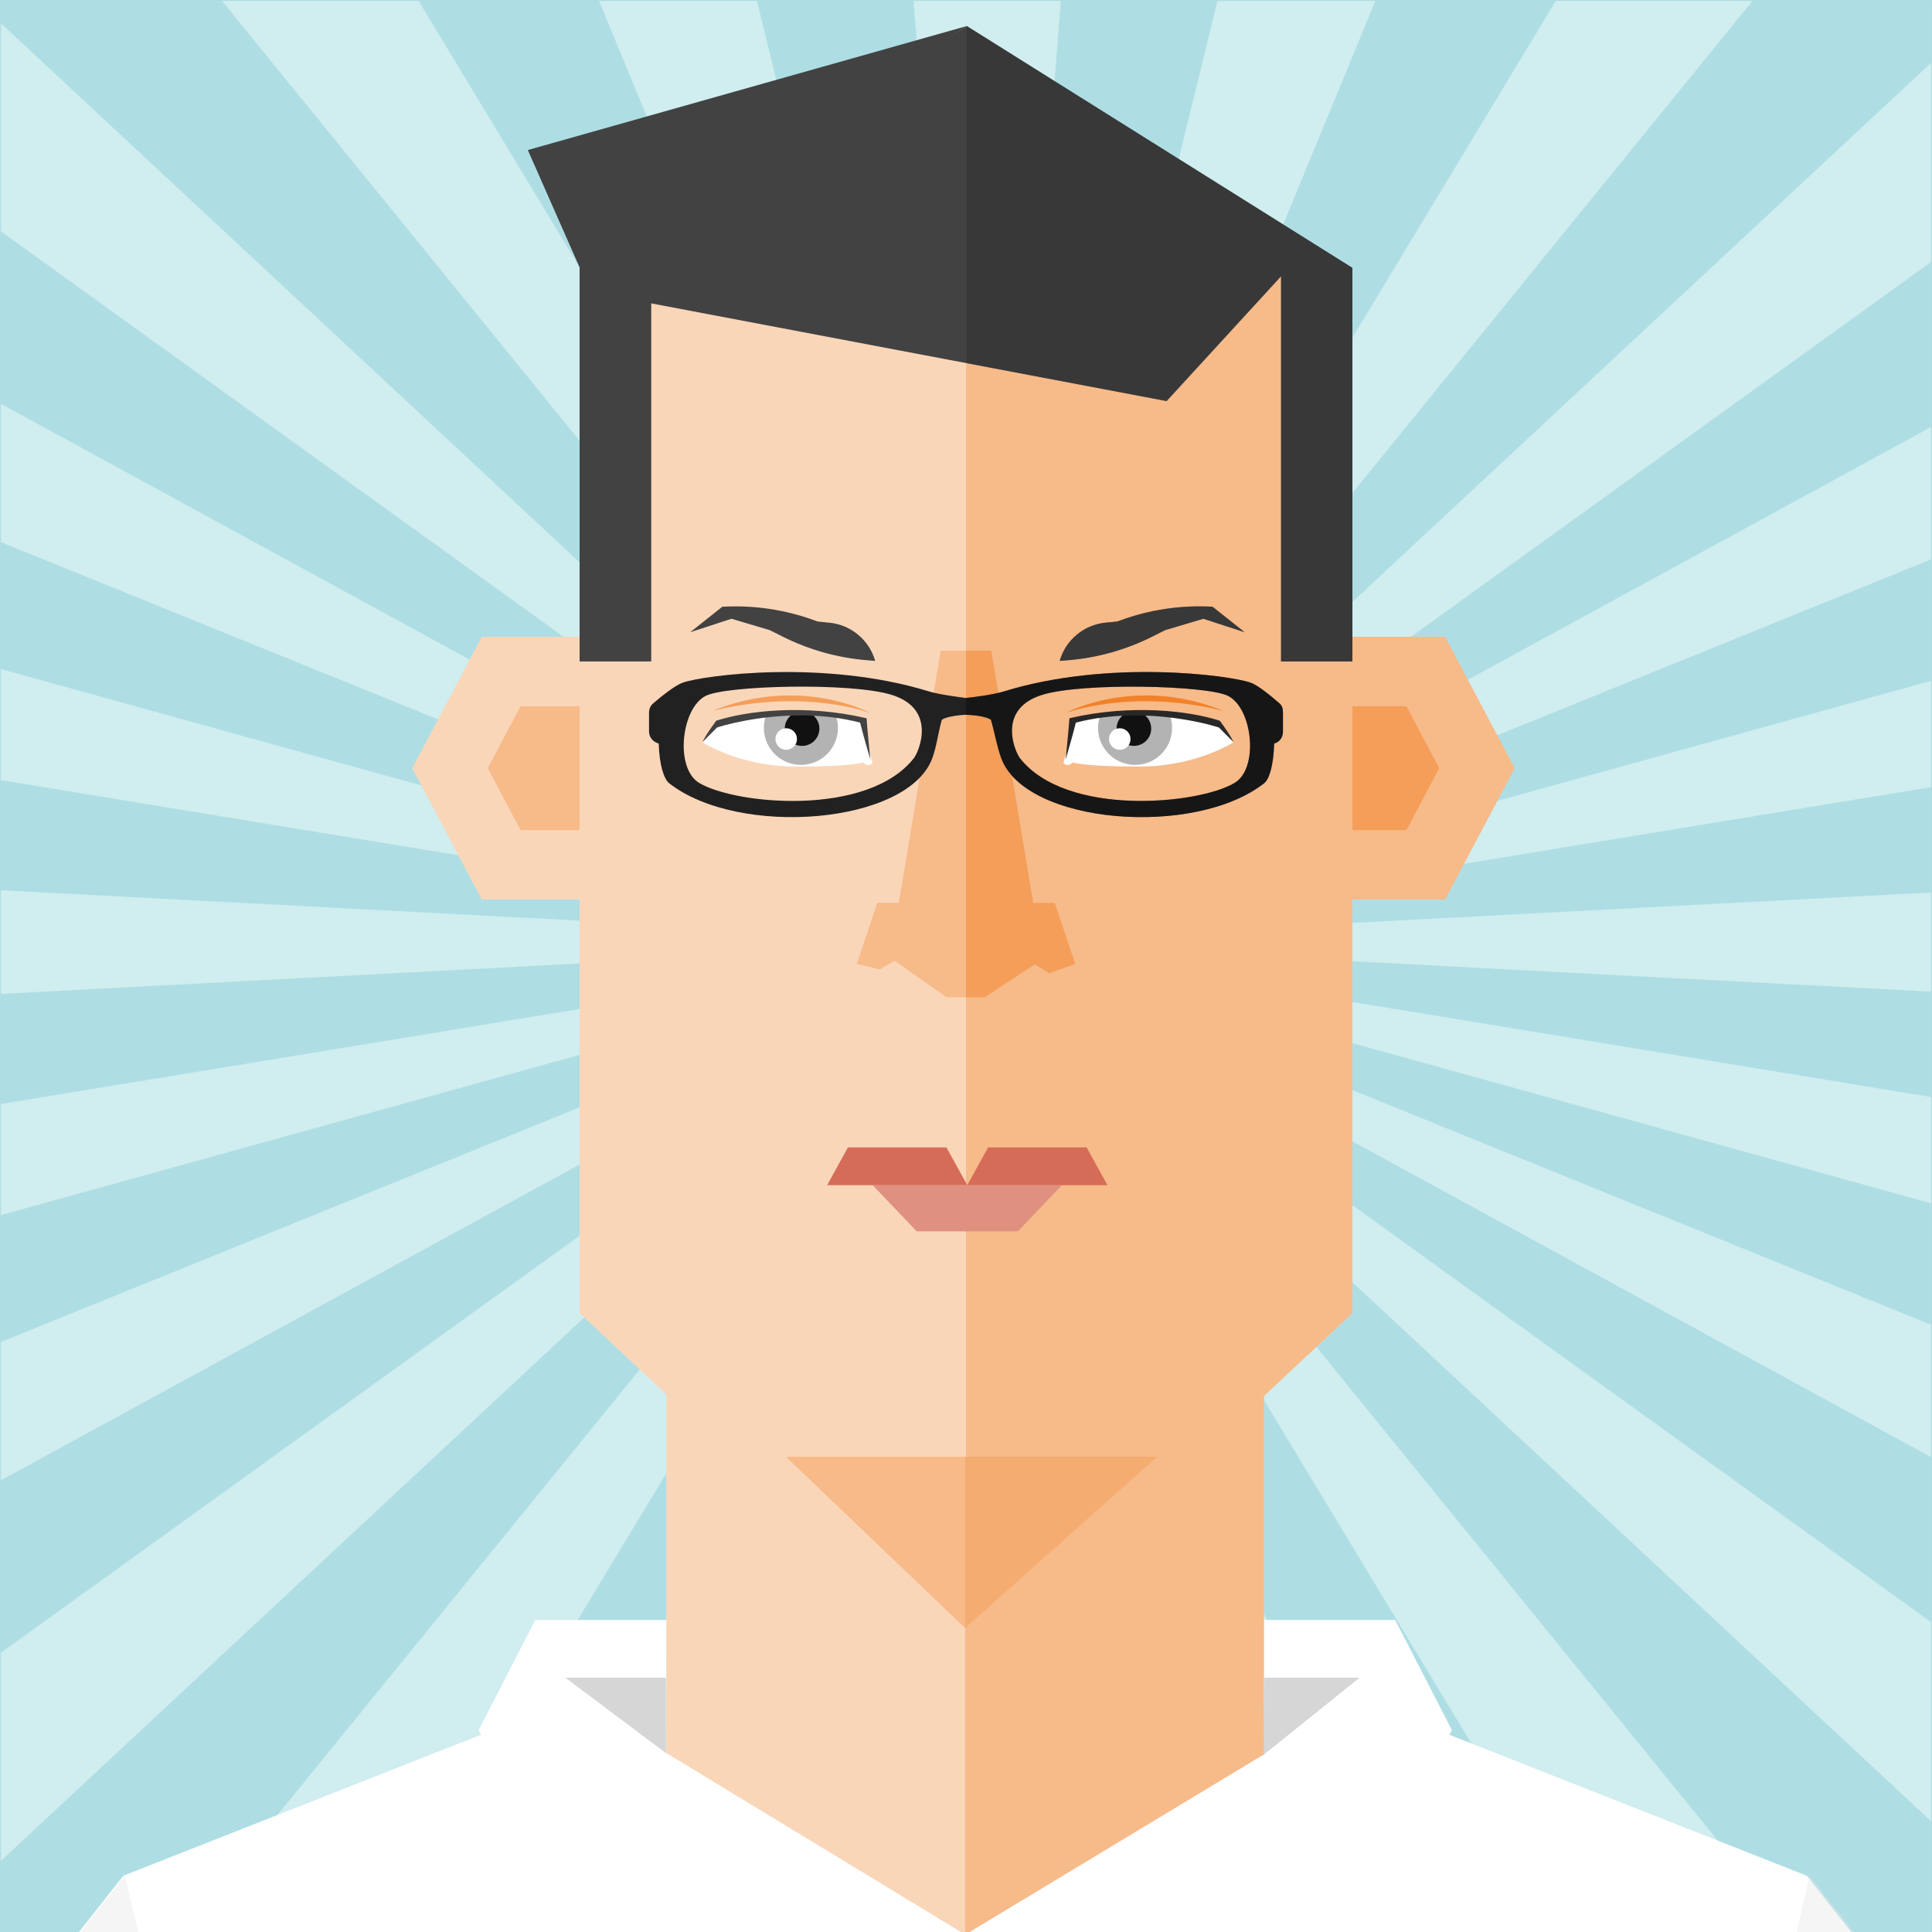 <svg width="250" height="250" id="hexatar-preview" version="1.1" xmlns="http://www.w3.org/2000/svg" xmlns:xlink="http://www.w3.org/1999/xlink" x="0px" y="0px" viewBox="0 0 512 512" style="enable-background:new 0 0 512 512;" xml:space="preserve">
    <rect x="0" y="0" width="512" height="512" fill="#333333" stroke="none"/>
    <g id="hexatar-background"><g class="hexatar-base">
		<rect class="col-obj" x="-0.003" y="0.002" style="fill: rgb(174, 222, 228);" width="512" height="512"></rect>
		<path class="light-obj" style="opacity: 0.9; fill: rgb(212, 238, 241);" d="M281.14,0.239h-39.041l19.523,249.409L281.14,0.239z M0.236,235.926 v27.461l261.371-13.732L0.236,235.926z M511.76,429.885l-250.13-180.221l250.13,232.994V429.885z M0.236,6.17v55.146 l261.381,188.336L0.236,6.17z M0.236,437.998v55.147l261.376-243.476L0.236,437.998z M261.631,249.664L261.631,249.664 L261.631,249.664L261.631,249.664z M158.761,0.239l102.856,249.409L110.949,0.239H58.828l202.793,249.416L200.614,0.239H158.761z M511.76,16.659L261.636,249.648L464.429,0.239h-52.13L261.636,249.644L364.496,0.239h-41.858l-61.008,249.414l-0.009,0.002 l0.005,0.005h0.005l250.13,136.502v-35.087L261.645,249.664l250.115,69.233V290.72l-250.13-41.065l250.13,13.142v-26.282 l-250.115,13.14l250.115-41.06v-28.177l-250.125,69.237L511.76,148.24v-35.092L261.659,249.636L511.76,69.43V16.659z M0.236,107.01v36.666l261.373,105.977L0.236,177.303v29.445l261.385,42.907l-0.011-0.003L0.236,107.01z M0.236,392.303 L261.617,249.66L0.236,355.644V392.303z M48.51,511.763h54.783l158.324-262.085L153.534,511.763h43.989l64.09-262.02 l-20.507,262.02h41.032l-20.511-262.08l64.104,262.08h43.988L261.631,249.669L419.96,511.763h54.778L261.63,249.665l-0.004,0.004 l-0.005-0.005l0.005,0.014l-0.005,0.005v-0.019h0.008l-0.004-0.005h-0.005L48.51,511.763z M0.236,322.014l261.376-72.354 L0.236,292.571V322.014z M261.612,249.66h0.005h0.005v-0.005L261.612,249.66z"></path>
	</g></g>
	<g id="hexatar-hair-rear"></g>
	<g id="hexatar-bodies" transform="matrix(1.76,0,0,1.76,-194.793,-321.284)">
		<g id="hexatar-body">
			<polygon class="col-obj" style="fill: rgb(250, 214, 185);" points="380.515,465 301,451 301,334 211,334 211,451 131.636,465 94.115,512   418.035,512 "></polygon>
			<polygon class="shadow-obj" style="fill: rgb(247, 186, 137);" points="380.541,465 301,451 301,334 256,334 256,512 418.062,512 "></polygon>
			<polygon id="hexatar-neck-control" class="shadow-obj-2x" style="opacity: 0.5; fill: rgb(244, 158, 89);" points="301.054,387.482 255.998,427.693 210.942,384.615  210.942,333.485 301.054,333.485 "></polygon>
		</g>
		<g id="hexatar-clothes"><g class="hexatar-base">
		<polygon class="col-obj" style="fill: rgb(255, 255, 255);" points="382.755,464.994 327.838,443.335 256.039,473.857 184.168,443.335  129.243,464.994 92.159,511.994 419.839,511.994"></polygon>
		<path class="shadow-obj" style="opacity: 0.4; fill: rgb(230, 230, 230);" d="M92.159,511.994L140.836,512l-11.37-47.006L92.159,511.994z M383.147,464.994L372.426,512l48.028-0.006L383.147,464.994z"></path>
		<polygon class="white-obj" style="fill:#FFFFFF;" points="320.755,426.47 301.023,426.47 301.023,446.694 256.019,473.857  210.971,446.489 211.014,426.47 191.282,426.47 182.739,443.064 221.607,510.26 256.02,473.891 293.495,510.263 329.298,443.064"></polygon>
		<path class="static-obj" style="opacity:0.8;fill:#CCCCCC;" d="M301.055,435.159l-0.143,11.644l14.491-11.644H301.055z M195.803,435.159l15.168,11.381l-0.028-11.381H195.803z"></path>
	</g></g>
	</g>
	<g id="hexatar-faces">
		<g id="hexatar-ears"><g class="hexatar-base">
		<g class="hexatar-ears-right"> 	<polygon class="col-obj" style="fill: rgb(250, 214, 185);" points="172.062,168.76 172.062,238.392 127.687,238.392 109.255,203.576  127.687,168.76"></polygon> 	<polygon class="shadow-obj" style="fill: rgb(247, 186, 137);" points="137.955,219.998 129.261,203.576 137.955,187.154 172.062,187.154  172.062,219.998"></polygon>
		</g>
		<g class="hexatar-ears-left"> 	<polygon class="shadow-obj" style="fill: rgb(247, 186, 137);" points="340.163,238.392 340.163,168.76 382.976,168.76 401.408,203.576  382.976,238.392"></polygon> 	<polygon class="shadow-obj-2x" style="fill: rgb(244, 158, 89);" points="372.708,187.154 381.402,203.576 372.708,219.998  340.163,219.998 340.163,187.154"></polygon>
		</g>
	</g></g>
		<g id="hexatar-face"><g class="hexatar-base">
		<polygon class="col-obj" style="fill: rgb(250, 214, 185);" points="256.005,7.17 153.605,71.355 153.605,219.006 153.605,347.979  194.223,386.05 256.005,386.05 317.786,386.05 358.404,347.979 358.404,218.864 358.404,71.355"></polygon>
		<polygon class="shadow-obj" style="fill: rgb(247, 186, 137);" points="317.786,386.05 358.404,347.979 358.404,218.863 358.404,71.355  256.005,7.17 256.005,386.05"></polygon>
	</g></g>
		<g id="hexatar-mouth"><g class="hexatar-base">
		<polygon class="col-obj" style="fill: rgb(223, 144, 129);" points="231.263,314.077 281.414,314.077 269.751,326.313 242.926,326.313"></polygon>
		<path class="shadow-obj" style="fill: rgb(213, 108, 88);" d="M224.709,304.077l-5.513,10h37.143l-5.52-10H224.709z M287.968,304.077h-26.11 l-5.52,10h37.143L287.968,304.077z"></path>
	</g></g>
		<g id="hexatar-beard"></g>
		<g id="hexatar-mustache"></g>
		<g id="hexatar-nose"><g class="hexatar-base">
		<polygon class="shadow-obj" style="fill: rgb(247, 186, 137);" points="273.806,239.281 262.701,172.435 249.3,172.435 238.196,239.281  232.482,239.281 227.055,255.459 233.14,256.886 237.108,254.618 250.825,264.281 260.963,264.281 274.253,255.561  278.008,257.916 284.946,255.459 279.519,239.281"></polygon>
		<polygon class="shadow-obj-2x" style="fill: rgb(244, 158, 89);" points="273.806,239.281 262.701,172.435 256.001,172.435 256.001,264.281  260.963,264.281 274.253,255.561 278.008,257.916 284.946,255.459 279.519,239.281"></polygon>
	</g></g>
		<g id="hexatar-eyeGroup">
			<g id="hexatar-eye"><g class="hexatar-base">
		<g class="hexatar-eye-right">
			<path class="white-obj" style="fill:#FFFFFF;" d="M231.23,202.269c0,0-2.541-10.22-3.353-11.487 c-17.807-4.397-36.478,0.708-37.813,1.264c-1.335,0.556-3.938,4.65-3.938,4.65s9.874,6.452,24.933,6.452 c15.059,0,17.752-1.099,17.752-1.099S229.801,203.423,231.23,202.269z"></path>
			<path class="shadow-obj" style="opacity: 0.3; fill: rgb(0, 0, 0);" d="M222.049,193.384c0.055-1.111-0.085-2.185-0.377-3.198 l-6.566-1.799l-11.987,0.925c-0.379,0.965-0.617,2.003-0.672,3.095c-0.27,5.413,3.899,10.019,9.312,10.289 C217.173,202.966,221.78,198.797,222.049,193.384z"></path>
			<circle class="col-obj" style="fill: rgb(17, 17, 17);" cx="212.56" cy="193.082" r="4.588"></circle>
			<circle class="white-obj" style="fill:#FFFFFF;" cx="208.351" cy="195.851" r="2.854"></circle>
			<path class="hair-col" style="fill: rgb(66, 66, 66);" d="M229.646,190.345c-16.498-3.85-31.796-1.94-39.838,0.65 c-2.876,3.854-3.681,5.701-3.681,5.701l3.898-3.898c0,0,18.672-6.249,37.909-1.302c0.66,2.748,2.724,9.819,2.724,9.819 S229.82,193.151,229.646,190.345z"></path>
			<path class="skin-col" style="fill: rgb(244, 158, 89);" d="M230.65,188.957c0,0-18.546-10.102-41.812-0.561 C213.313,182.318,230.65,188.957,230.65,188.957z"></path>
		</g>
		<g class="hexatar-eye-left">
			<path class="white-obj" style="fill:#FFFFFF;" d="M281.823,202.269c0,0,2.541-10.22,3.353-11.487 c17.807-4.397,36.478,0.708,37.813,1.264c1.335,0.556,3.938,4.65,3.938,4.65s-9.874,6.452-24.933,6.452 s-17.752-1.099-17.752-1.099S283.252,203.423,281.823,202.269z"></path>
			<path class="shadow-obj" style="opacity: 0.3; fill: rgb(0, 0, 0);" d="M291.004,193.384c-0.055-1.111,0.085-2.185,0.376-3.198 l6.566-1.799l11.987,0.925c0.379,0.965,0.617,2.003,0.672,3.095c0.27,5.413-3.899,10.019-9.312,10.289 C295.88,202.966,291.274,198.797,291.004,193.384z"></path>
			<circle class="col-obj" style="fill: rgb(17, 17, 17);" cx="300.493" cy="193.082" r="4.588"></circle>
			<circle class="white-obj" style="fill:#FFFFFF;" cx="296.751" cy="195.851" r="2.854"></circle>
			<path class="hair-col-2x" style="fill: rgb(40, 40, 40);" d="M282.397,201.315c0,0,2.064-7.071,2.724-9.819 c19.236-4.946,37.909,1.302,37.909,1.302l3.898,3.898c0,0-0.805-1.847-3.681-5.701c-8.042-2.59-23.341-4.5-39.838-0.65 C283.233,193.151,282.397,201.315,282.397,201.315z"></path>
			<path class="skin-col-2x" style="fill: rgb(241, 130, 41);" d="M324.215,188.396c-23.266-9.541-41.812,0.561-41.812,0.561 S299.74,182.318,324.215,188.396z"></path>
		</g>
	</g></g>
			<g id="hexatar-eyebrows"><g class="hexatar-base">
		<g class="hexatar-eyebrows-right"> 	<path class="col-obj" style="fill: rgb(66, 66, 66);" d="M182.905,167.553l10.957-3.576l10.134,3.022l3.458,1.732 c6.944,3.477,14.489,5.593,22.228,6.233l2.253,0.186l0,0c-1.587-5.55-6.403-9.567-12.147-10.135l-3.113-0.308l-0.753-0.276 c-7.834-2.874-16.175-4.111-24.506-3.636h0L182.905,167.553z"></path>
		</g>
		<g class="hexatar-eyebrows-left"> 	<path class="col-obj" style="fill: rgb(66, 66, 66);" d="M329.858,167.553l-10.957-3.576l-10.134,3.022l-3.458,1.732 c-6.944,3.477-14.489,5.593-22.228,6.233l-2.253,0.186l0,0c1.587-5.55,6.403-9.567,12.147-10.135l3.113-0.308l0.753-0.276 c7.834-2.874,16.175-4.111,24.506-3.636h0L329.858,167.553z"></path> 	<path class="shadow-obj" style="opacity: 0.4; fill: rgb(40, 40, 40);" d="M329.858,167.553l-10.957-3.576l-10.134,3.022l-3.458,1.732 c-6.944,3.477-14.489,5.593-22.228,6.233l-2.253,0.186l0,0c1.587-5.55,6.403-9.567,12.147-10.135l3.113-0.308l0.753-0.276 c7.834-2.874,16.175-4.111,24.506-3.636h0L329.858,167.553z"></path>
		</g>
	</g></g>
		</g>
		<g id="hexatar-hair-front"><g class="element-front">
			<polygon class="col-obj" style="fill: rgb(66, 66, 66);" points="256.211,6.901 153.602,70.984 153.602,175.3 172.582,175.3  172.582,80.4 309.162,106.291 339.49,73.22 339.49,175.3 358.403,175.3 358.403,70.984"></polygon>
			<polygon class="col-obj hair-ext" style="fill: rgb(66, 66, 66); display: block;" points="139.876,39.763 154.468,72.834 256.211,6.901"></polygon>
			<polygon class="shadow-obj" style="opacity: 0.4; fill: rgb(40, 40, 40);" points="256.211,6.901 256.211,96.253 309.162,106.291 339.49,73.22  339.49,175.3 358.403,175.3 358.403,70.984"></polygon>
		</g></g>
		<g id="hexatar-hat"></g>
		<g id="hexatar-eyeglasses"><g class="hexatar-base">
		<g class="hexatar-eyeglasses-right">
			<path class="col-obj" style="fill: rgb(33, 33, 33);" d="M256,184.966c-1.542-0.184-7.147-0.91-9.686-1.695 c-27.881-8.619-59.855-4.313-65.372-2.363c-2.181,0.771-5.952,3.875-7.843,5.49c-0.723,0.618-1.1,1.515-1.1,2.466v5.03 c0,1.487,1.125,2.783,2.566,3.148c0.177,5.826,1.419,9.463,2.779,10.528c18.454,14.464,63.289,10.873,69.724-6.637 c1.175-3.197,1.518-6.705,2.523-10.165c1.075-0.874,4.867-1.32,6.409-1.333V184.966z M242.214,200.882 c-12.212,15.665-47.363,12.356-56.942,6.588c-6.517-3.925-4.736-19.925,1.837-23.095c5.681-2.74,38.163-3.541,49.002-0.289 C248.556,187.82,243.424,199.33,242.214,200.882z"></path>
		</g>
		<g class="hexatar-eyeglasses-left">
			<path class="col-obj" style="fill: rgb(33, 33, 33);" d="M256,189.435c2,0.013,5.54,0.458,6.615,1.333 c1.004,3.46,1.553,6.969,2.728,10.165c6.435,17.51,51.212,21.101,69.666,6.637c1.36-1.066,2.483-4.702,2.66-10.528 c1.441-0.365,2.331-1.661,2.331-3.148v-5.03c0-0.951-0.2-1.848-0.923-2.466c-1.891-1.615-5.486-4.719-7.667-5.49 c-5.517-1.95-37.609-6.255-65.49,2.363c-2.539,0.785-7.921,1.511-9.921,1.695V189.435z M276.361,184.086 c10.839-3.251,43.32-2.451,49.002,0.289c6.573,3.17,8.354,19.17,1.837,23.095c-9.58,5.768-44.73,9.077-56.942-6.588 C269.047,199.33,263.915,187.82,276.361,184.086z"></path>
			<path class="shadow-obj" style="opacity: 0.4; fill: rgb(7, 7, 7);" d="M256,189.435c2,0.013,5.54,0.458,6.615,1.333 c1.004,3.46,1.553,6.969,2.728,10.165c6.435,17.51,51.212,21.101,69.666,6.637c1.36-1.066,2.483-4.702,2.66-10.528 c1.441-0.365,2.331-1.661,2.331-3.148v-5.03c0-0.951-0.2-1.848-0.923-2.466c-1.891-1.615-5.486-4.719-7.667-5.49 c-5.517-1.95-37.609-6.255-65.49,2.363c-2.539,0.785-7.921,1.511-9.921,1.695V189.435z M276.361,184.086 c10.839-3.251,43.32-2.451,49.002,0.289c6.573,3.17,8.354,19.17,1.837,23.095c-9.58,5.768-44.73,9.077-56.942-6.588 C269.047,199.33,263.915,187.82,276.361,184.086z"></path>
		</g>
	</g></g>
	</g>
	<rect id="hx-size-control" style="opacity:0;fill:#FFFFFF;" width="256" height="512"></rect>
	<rect id="hx-pos-control" x="256" style="opacity:0;fill:#FFFFFF;" width="256" height="512"></rect>
<desc>Created with Snap</desc><defs></defs></svg>
